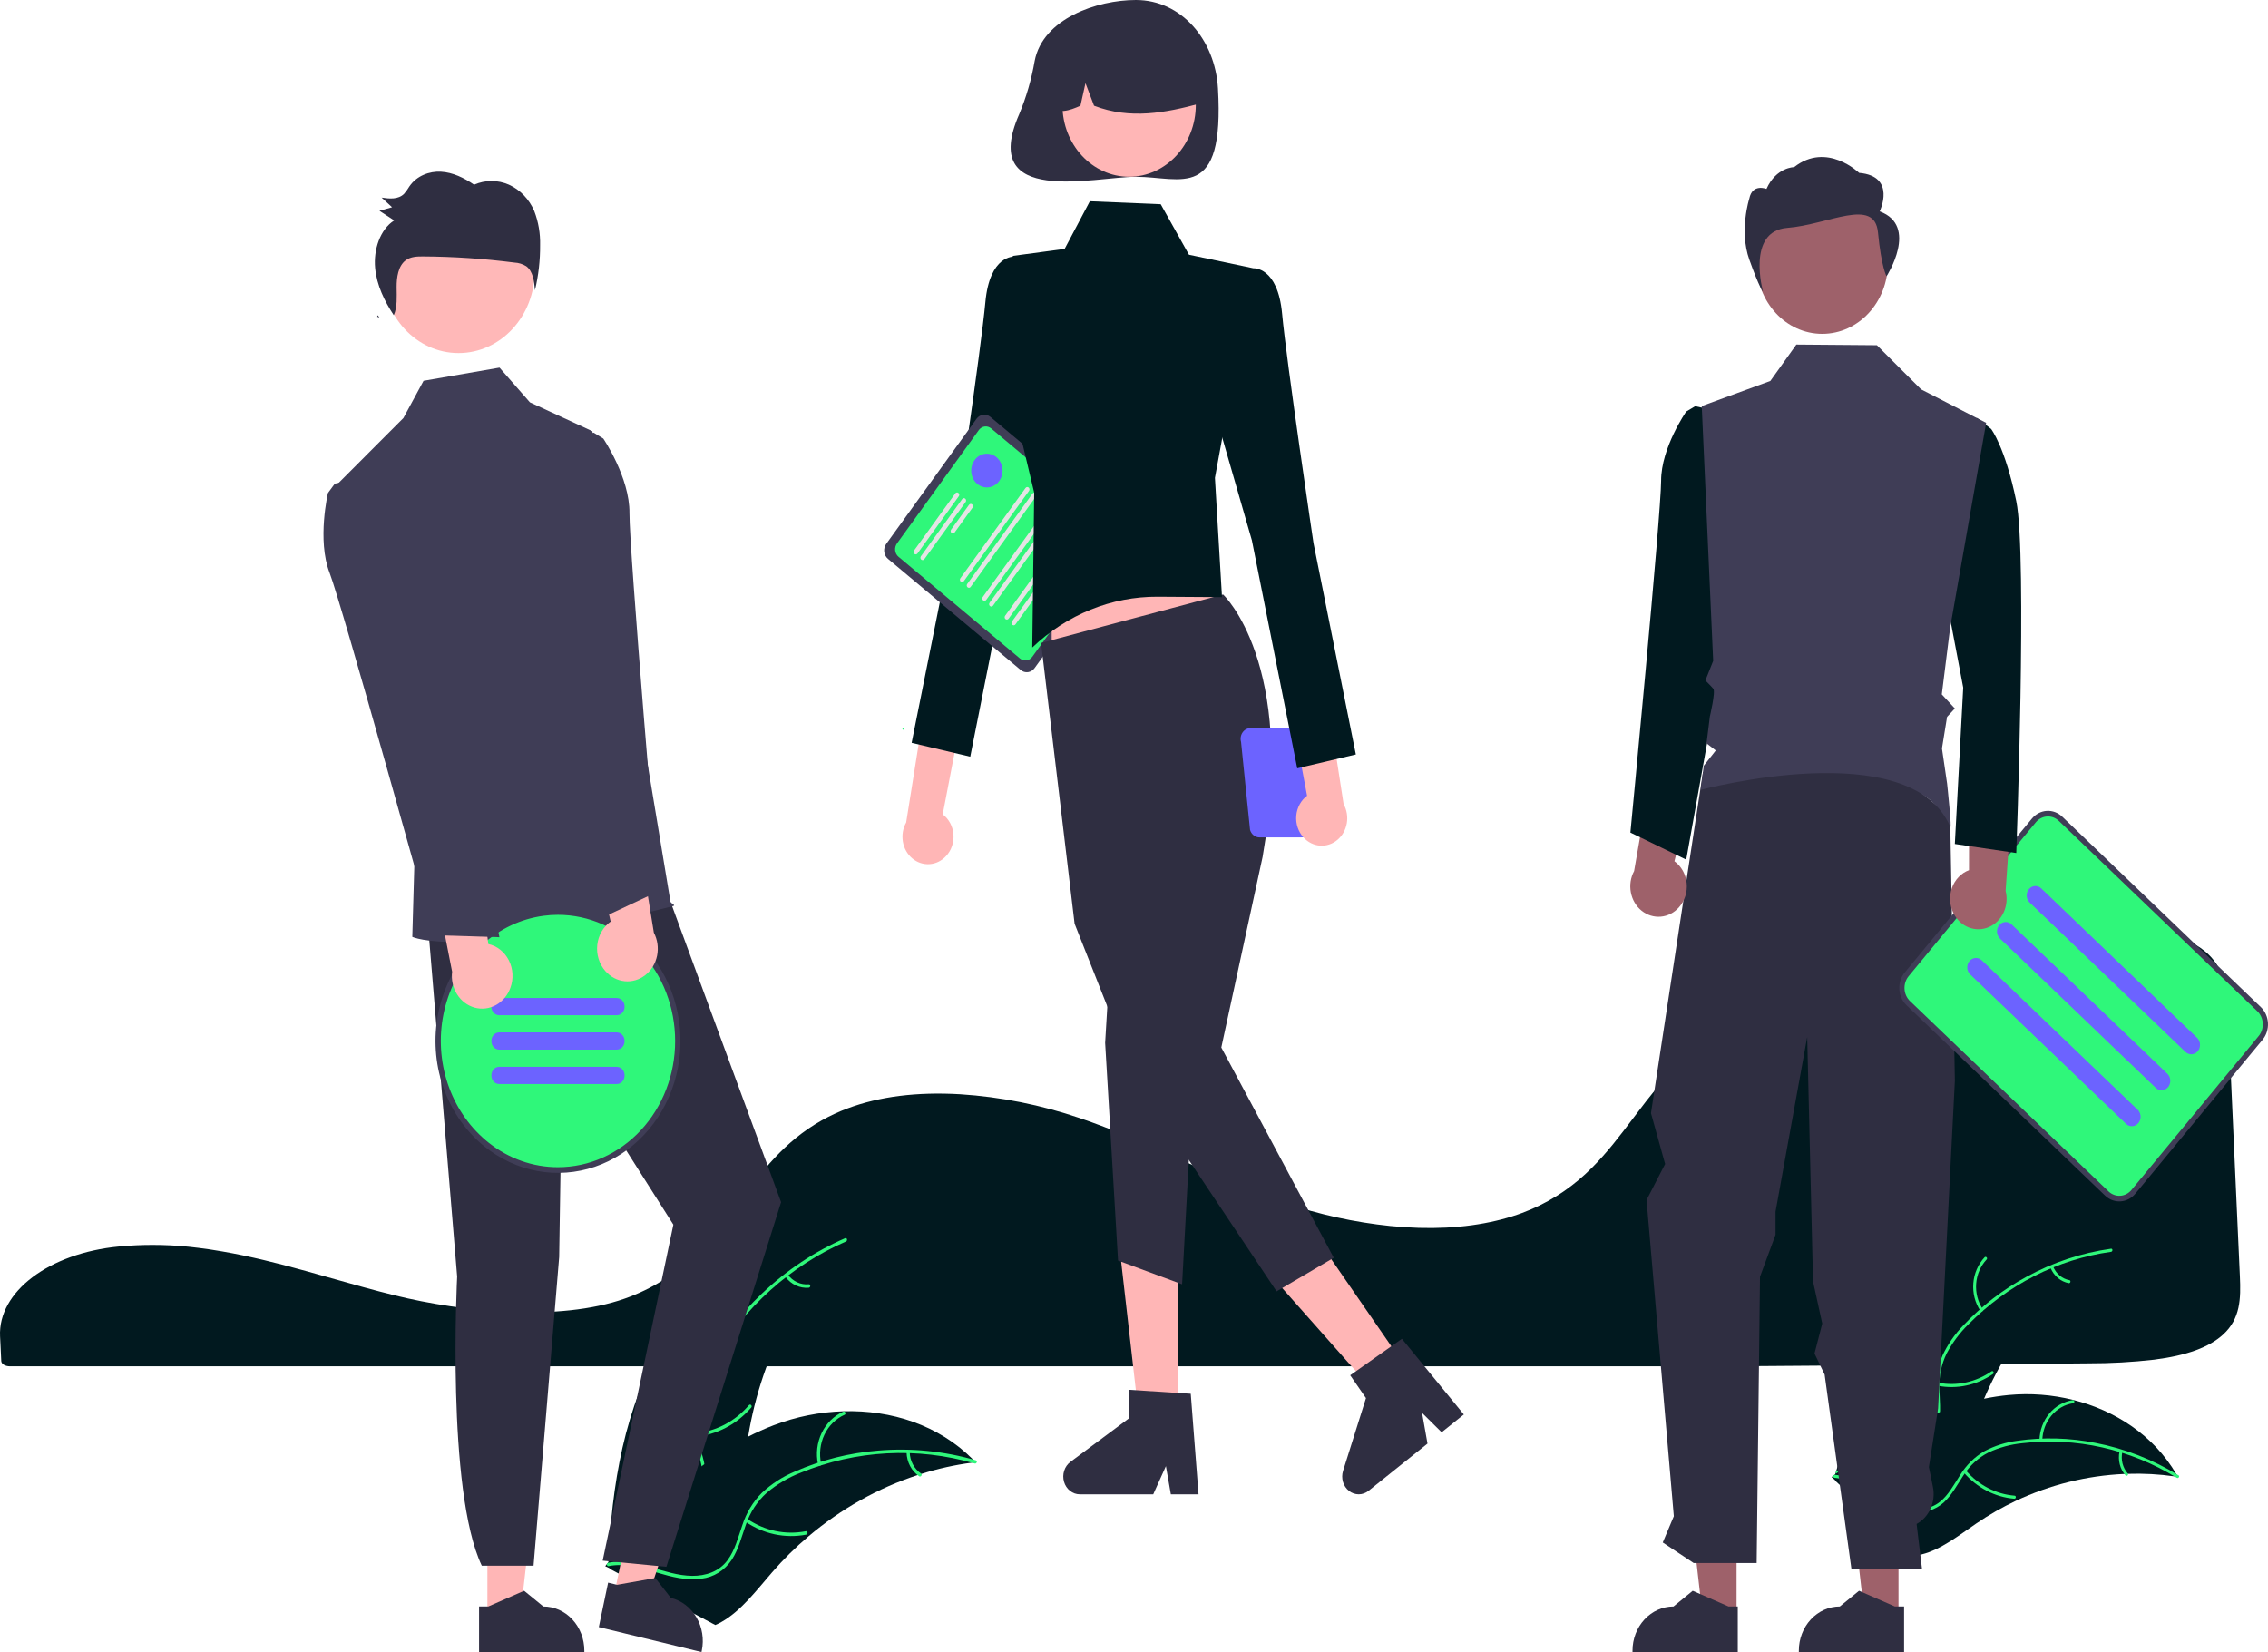 <svg width="475" height="346" viewBox="0 0 475 346" fill="none" xmlns="http://www.w3.org/2000/svg">
<g clip-path="url(#clip0_44_5)">
<path d="M31.966 260.73C29.711 260.73 27.451 260.83 25.243 261.033L24.922 261.062C10.282 262.456 -0.427 270.543 0.013 279.875L0.098 281.562C0.154 282.629 0.214 283.775 0.263 285.047C0.29 285.675 1.085 286.156 2.074 286.156H362.197C387.588 285.99 412.886 285.781 437.385 285.535C441.98 285.546 446.572 285.289 451.141 284.768C457.95 283.9 462.676 282.179 465.59 279.508H465.591C469.214 276.195 469.329 272.024 469.11 267.311C468.663 257.794 468.22 247.797 467.779 237.83C467.388 229.046 467 220.285 466.611 211.898C466.371 206.92 465.837 202.527 461.722 199.169C457.262 195.537 449.127 193.697 437.543 193.697C437.403 193.697 437.264 193.697 437.122 193.697C400.82 193.836 364.85 207.282 347.616 227.154C345.632 229.442 343.783 231.892 341.994 234.262C339.352 237.762 336.62 241.381 333.36 244.617C331.594 246.393 329.685 247.996 327.656 249.406C327.516 249.511 327.355 249.622 327.186 249.728C326.799 250 326.394 250.262 325.999 250.496C323.687 251.934 321.251 253.127 318.724 254.058L318.47 254.15C318.278 254.224 318.07 254.298 317.862 254.366C316.403 254.87 314.887 255.306 313.369 255.659C306.8 257.218 299.33 257.592 291.168 256.769C283.672 255.993 276.273 254.369 269.093 251.924C261.535 249.351 254.46 246.143 247.619 243.041C244.613 241.678 241.505 240.269 238.401 238.934C237.817 238.683 237.243 238.437 236.661 238.191C232.87 236.6 229.432 235.285 226.153 234.173C218.028 231.406 209.617 229.728 201.111 229.177C192.082 228.645 184.126 229.649 177.468 232.155C175.633 232.843 173.846 233.672 172.121 234.637C164.235 239.047 159.374 245.557 154.673 251.852C148.826 259.683 142.779 267.78 130.839 271.978C117.061 276.826 96.95 274.812 82.722 271.309C78.249 270.208 73.781 268.941 69.46 267.715C67.715 267.22 65.968 266.728 64.221 266.24C60.786 265.285 57.976 264.553 55.376 263.935L54.553 263.738C54.096 263.631 53.638 263.524 53.172 263.422C50.083 262.724 47.207 262.174 44.375 261.742L43.705 261.637C42.361 261.446 41.105 261.287 39.873 261.154L39.381 261.101C36.967 260.854 34.469 260.73 31.966 260.73Z" fill="#01191F"/>
<path d="M404.355 271.145C414.488 261.309 429.56 256.364 442.203 261.879C429.234 269.634 419.23 282.081 413.961 297.016C411.948 302.784 410.267 309.425 405.316 312.513C402.236 314.435 398.404 314.529 394.95 313.601C391.496 312.673 388.33 310.814 385.208 308.973L384.319 308.951C388.308 294.901 394.221 280.98 404.355 271.145Z" fill="#01191F"/>
<path d="M442.132 262.178C430.935 263.736 420.478 269.055 412.247 277.38C410.446 279.138 408.913 281.191 407.705 283.463C406.595 285.717 406.065 288.251 406.172 290.8C406.226 293.18 406.538 295.607 406.055 297.959C405.791 299.159 405.294 300.285 404.598 301.264C403.902 302.243 403.021 303.052 402.014 303.639C399.54 305.171 396.702 305.654 393.911 306.022C390.813 306.431 387.589 306.803 384.908 308.675C384.583 308.901 384.275 308.345 384.599 308.119C389.265 304.862 395.169 306.047 400.186 303.874C402.527 302.86 404.599 301.08 405.332 298.388C405.973 296.035 405.654 293.532 405.579 291.123C405.441 288.638 405.871 286.154 406.83 283.888C407.927 281.557 409.384 279.444 411.139 277.639C415.029 273.509 419.499 270.062 424.383 267.427C429.942 264.386 435.943 262.391 442.127 261.53C442.509 261.477 442.512 262.125 442.132 262.178Z" fill="#2FF77A"/>
<path d="M414.751 274.531C413.642 272.854 413.122 270.807 413.285 268.755C413.448 266.704 414.282 264.781 415.64 263.331C415.915 263.039 416.35 263.486 416.074 263.779C414.808 265.127 414.031 266.918 413.883 268.828C413.735 270.739 414.226 272.644 415.267 274.199C415.493 274.537 414.976 274.867 414.751 274.531Z" fill="#2FF77A"/>
<path d="M405.996 289.598C409.844 290.332 413.808 289.477 417.096 287.204C417.422 286.978 417.73 287.534 417.405 287.76C413.978 290.119 409.852 290.999 405.849 290.226C405.468 290.151 405.617 289.524 405.996 289.598Z" fill="#2FF77A"/>
<path d="M429.991 265.243C430.295 265.988 430.765 266.64 431.361 267.141C431.956 267.642 432.658 267.975 433.403 268.112C433.785 268.181 433.635 268.808 433.256 268.74C432.434 268.585 431.659 268.215 431 267.664C430.341 267.112 429.817 266.395 429.475 265.575C429.436 265.5 429.426 265.413 429.445 265.33C429.465 265.248 429.512 265.177 429.579 265.131C429.647 265.087 429.729 265.074 429.806 265.095C429.883 265.116 429.95 265.169 429.991 265.243Z" fill="#2FF77A"/>
<path d="M456.125 309.31C455.885 309.274 455.645 309.239 455.402 309.207C452.176 308.746 448.921 308.568 445.669 308.674C445.417 308.678 445.163 308.686 444.912 308.698C437.078 309.045 429.373 310.955 422.187 314.332C419.329 315.679 416.57 317.257 413.934 319.055C410.294 321.537 406.531 324.541 402.462 325.553C402.038 325.664 401.609 325.746 401.176 325.8L384.364 310.12C384.342 310.064 384.317 310.011 384.295 309.955L383.598 309.362C383.727 309.259 383.864 309.155 383.994 309.052C384.069 308.992 384.148 308.936 384.223 308.876C384.275 308.837 384.326 308.798 384.37 308.76C384.387 308.747 384.405 308.734 384.418 308.725C384.462 308.687 384.507 308.656 384.548 308.622C385.311 308.04 386.08 307.463 386.853 306.89C386.857 306.886 386.857 306.886 386.864 306.885C392.719 302.461 399.041 298.801 405.697 295.981C405.896 295.9 406.099 295.814 406.307 295.74C409.304 294.54 412.388 293.605 415.526 292.946C417.246 292.591 418.982 292.33 420.726 292.163C425.234 291.744 429.775 292.09 434.182 293.19C442.969 295.385 451.006 300.582 455.767 308.687C455.888 308.894 456.006 309.098 456.125 309.31Z" fill="#01191F"/>
<path d="M455.902 309.504C446.091 303.487 434.768 300.953 423.543 302.262C421.122 302.498 418.751 303.143 416.516 304.174C414.37 305.254 412.531 306.933 411.19 309.038C409.904 310.973 408.797 313.113 407.096 314.678C406.214 315.465 405.188 316.042 404.085 316.372C402.982 316.702 401.827 316.777 400.694 316.592C397.863 316.211 395.327 314.756 392.893 313.241C390.191 311.558 387.409 309.764 384.221 309.52C383.835 309.49 383.9 308.846 384.286 308.876C389.832 309.302 393.883 314.077 399.104 315.595C401.54 316.303 404.189 316.225 406.279 314.552C408.106 313.088 409.25 310.883 410.537 308.911C411.816 306.837 413.548 305.133 415.58 303.946C417.759 302.796 420.103 302.053 422.513 301.751C427.928 300.975 433.423 301.122 438.796 302.185C444.935 303.362 450.841 305.661 456.26 308.984C456.595 309.189 456.235 309.709 455.902 309.504Z" fill="#2FF77A"/>
<path d="M427.135 301.612C427.187 299.553 427.916 297.582 429.193 296.049C430.469 294.517 432.21 293.523 434.104 293.246C434.488 293.191 434.585 293.83 434.201 293.885C432.437 294.14 430.815 295.066 429.629 296.495C428.443 297.925 427.77 299.765 427.732 301.682C427.724 302.098 427.126 302.026 427.135 301.612Z" fill="#2FF77A"/>
<path d="M411.723 307.964C414.384 311.046 418.027 312.934 421.924 313.251C422.31 313.282 422.244 313.926 421.859 313.895C417.804 313.556 414.018 311.584 411.254 308.37C410.991 308.064 411.461 307.659 411.723 307.964Z" fill="#2FF77A"/>
<path d="M444.495 304.078C444.321 304.87 444.332 305.696 444.527 306.482C444.723 307.269 445.097 307.99 445.615 308.582C445.882 308.885 445.412 309.289 445.147 308.988C444.577 308.331 444.165 307.534 443.947 306.666C443.729 305.798 443.712 304.886 443.897 304.009C443.908 303.924 443.948 303.848 444.01 303.795C444.071 303.741 444.149 303.715 444.228 303.722C444.307 303.731 444.38 303.774 444.43 303.841C444.479 303.908 444.503 303.993 444.495 304.078Z" fill="#2FF77A"/>
<path d="M139.089 280.926C147.387 267.371 162.23 257.565 177.176 259.675C165.308 271.856 157.824 288.165 156.046 305.718C155.383 312.49 155.3 320.097 150.803 324.883C148.005 327.861 143.93 329.11 139.997 329.153C136.063 329.195 132.197 328.155 128.382 327.122L127.426 327.365C128.063 311.143 130.792 294.482 139.089 280.926Z" fill="#01191F"/>
<path d="M177.177 260.015C165.604 265.038 155.794 273.86 149.141 285.23C147.668 287.65 146.559 290.305 145.854 293.097C145.249 295.841 145.337 298.709 146.109 301.404C146.782 303.933 147.742 306.435 147.833 309.095C147.861 310.458 147.621 311.811 147.129 313.067C146.637 314.323 145.904 315.452 144.978 316.381C142.728 318.761 139.817 320.128 136.928 321.358C133.72 322.724 130.368 324.088 127.983 326.893C127.694 327.233 127.222 326.73 127.51 326.391C131.659 321.51 138.28 321.008 143.084 317.18C145.326 315.394 147.082 312.869 147.171 309.771C147.249 307.062 146.261 304.48 145.559 301.927C144.77 299.31 144.588 296.525 145.028 293.814C145.599 290.992 146.612 288.296 148.022 285.84C151.116 280.256 155.006 275.231 159.55 270.948C164.71 266.03 170.613 262.099 177.004 259.324C177.4 259.153 177.57 259.845 177.177 260.015Z" fill="#2FF77A"/>
<path d="M151.083 281.433C149.464 279.972 148.379 277.938 148.024 275.695C147.668 273.452 148.064 271.146 149.141 269.188C149.36 268.793 149.941 269.141 149.721 269.537C148.715 271.358 148.346 273.506 148.682 275.594C149.017 277.682 150.034 279.572 151.55 280.923C151.879 281.217 151.41 281.725 151.083 281.433Z" fill="#2FF77A"/>
<path d="M145.611 300.171C149.916 299.803 153.935 297.701 156.865 294.284C157.155 293.946 157.628 294.448 157.338 294.787C154.283 298.336 150.097 300.515 145.616 300.887C145.189 300.922 145.186 300.206 145.611 300.171Z" fill="#2FF77A"/>
<path d="M164.984 266.932C165.501 267.638 166.173 268.194 166.939 268.552C167.705 268.909 168.542 269.055 169.374 268.978C169.8 268.937 169.802 269.653 169.379 269.694C168.459 269.775 167.535 269.611 166.688 269.219C165.841 268.826 165.095 268.216 164.517 267.442C164.457 267.373 164.423 267.283 164.423 267.189C164.422 267.095 164.455 267.005 164.514 266.936C164.576 266.868 164.66 266.83 164.748 266.83C164.836 266.829 164.921 266.866 164.984 266.932Z" fill="#2FF77A"/>
<path d="M204.316 306.232C204.051 306.266 203.785 306.3 203.517 306.339C199.948 306.812 196.42 307.597 192.969 308.686C192.701 308.765 192.431 308.85 192.166 308.938C183.877 311.656 176.13 316.009 169.317 321.773C166.607 324.07 164.064 326.585 161.709 329.297C158.457 333.043 155.208 337.383 151.118 339.685C150.693 339.931 150.255 340.147 149.806 340.334L127.775 328.602C127.738 328.549 127.697 328.5 127.659 328.446L126.76 328.021C126.872 327.872 126.992 327.72 127.104 327.571C127.169 327.484 127.239 327.4 127.304 327.314C127.348 327.257 127.393 327.2 127.431 327.145C127.446 327.126 127.461 327.107 127.473 327.094C127.51 327.04 127.551 326.994 127.585 326.945C128.251 326.093 128.924 325.246 129.603 324.401C129.606 324.396 129.606 324.396 129.613 324.393C134.805 317.975 140.54 311.967 146.939 307.088C147.132 306.941 147.327 306.789 147.529 306.647C150.425 304.465 153.482 302.542 156.669 300.896C158.416 300.001 160.205 299.201 162.028 298.501C166.74 296.701 171.687 295.711 176.685 295.567C186.649 295.281 196.588 298.431 203.772 305.673C203.956 305.859 204.135 306.041 204.316 306.232Z" fill="#01191F"/>
<path d="M204.129 306.507C192.081 303.012 179.317 303.694 167.649 308.458C165.121 309.435 162.751 310.836 160.627 312.608C158.61 314.406 157.077 316.754 156.187 319.406C155.312 321.861 154.68 324.482 153.265 326.665C152.526 327.771 151.577 328.696 150.483 329.379C149.388 330.063 148.171 330.489 146.913 330.631C143.786 331.071 140.698 330.275 137.703 329.384C134.379 328.394 130.94 327.31 127.468 328.003C127.047 328.087 126.95 327.379 127.371 327.295C133.412 326.089 138.979 329.981 144.954 330.041C147.743 330.068 150.556 329.191 152.359 326.775C153.935 324.662 154.589 321.961 155.456 319.466C156.289 316.865 157.7 314.523 159.567 312.645C161.6 310.762 163.916 309.265 166.415 308.219C172.007 305.767 177.922 304.278 183.943 303.805C190.812 303.224 197.723 303.914 204.377 305.843C204.788 305.963 204.538 306.626 204.129 306.507Z" fill="#2FF77A"/>
<path d="M171.322 306.686C170.846 304.469 171.117 302.142 172.087 300.12C173.056 298.098 174.662 296.514 176.616 295.649C177.012 295.476 177.281 296.13 176.884 296.304C175.063 297.105 173.568 298.582 172.668 300.466C171.769 302.351 171.525 304.519 171.98 306.581C172.078 307.029 171.42 307.131 171.322 306.686Z" fill="#2FF77A"/>
<path d="M156.479 318.098C160.122 320.597 164.505 321.524 168.755 320.696C169.176 320.614 169.273 321.322 168.852 321.404C164.428 322.257 159.869 321.282 156.083 318.673C155.723 318.424 156.121 317.851 156.479 318.098Z" fill="#2FF77A"/>
<path d="M190.526 304.122C190.545 305.021 190.77 305.901 191.182 306.683C191.595 307.465 192.181 308.125 192.888 308.603C193.251 308.847 192.853 309.42 192.492 309.177C191.713 308.645 191.066 307.916 190.609 307.053C190.152 306.19 189.898 305.219 189.869 304.226C189.859 304.133 189.883 304.039 189.935 303.963C189.987 303.888 190.063 303.837 190.149 303.82C190.236 303.807 190.325 303.831 190.396 303.887C190.466 303.944 190.513 304.028 190.526 304.122Z" fill="#2FF77A"/>
<path d="M198.142 179.295C198.693 178.705 199.116 177.992 199.383 177.207C199.651 176.421 199.755 175.582 199.688 174.749C199.622 173.915 199.386 173.108 198.999 172.383C198.611 171.658 198.08 171.033 197.444 170.553L206.116 125.349L196.76 128.528L189.784 172.26C189.105 173.464 188.861 174.894 189.097 176.279C189.332 177.665 190.031 178.909 191.062 179.776C192.092 180.643 193.382 181.073 194.687 180.985C195.992 180.896 197.221 180.295 198.142 179.295Z" fill="#FFB6B6"/>
<path d="M218.186 58.462L212.391 53.75C212.391 53.75 207.278 53.36 206.373 63.29C205.467 73.221 199.798 111.334 199.798 111.334L190.93 155.575L203.206 158.478L212.704 110.734L222.212 77.795L218.186 58.462Z" fill="#01191F"/>
<path d="M213.771 140.323L185.971 117.041C185.538 116.677 185.257 116.144 185.189 115.557C185.121 114.97 185.271 114.378 185.608 113.911L204.522 87.709C204.86 87.243 205.355 86.94 205.9 86.866C206.445 86.793 206.994 86.955 207.428 87.318L235.228 110.6C235.661 110.964 235.942 111.497 236.01 112.084C236.078 112.671 235.928 113.263 235.591 113.73L216.677 139.932C216.339 140.398 215.844 140.701 215.299 140.774C214.754 140.848 214.205 140.686 213.771 140.323Z" fill="#3F3D56"/>
<path d="M213.618 137.914L188.177 116.606C187.792 116.283 187.542 115.81 187.482 115.289C187.421 114.768 187.555 114.242 187.854 113.827L205.001 90.074C205.3 89.66 205.74 89.391 206.224 89.326C206.708 89.261 207.196 89.405 207.581 89.727L233.022 111.034C233.407 111.357 233.656 111.831 233.717 112.352C233.777 112.872 233.644 113.398 233.345 113.813L216.198 137.566C215.898 137.98 215.458 138.249 214.975 138.314C214.491 138.379 214.003 138.235 213.618 137.914Z" fill="#2FF77A"/>
<path d="M191.512 116.002C191.416 115.922 191.354 115.803 191.338 115.673C191.323 115.543 191.357 115.411 191.431 115.308L200.082 103.325C200.156 103.221 200.266 103.154 200.387 103.138C200.447 103.13 200.508 103.134 200.566 103.151C200.624 103.169 200.679 103.198 200.727 103.238C200.774 103.278 200.814 103.328 200.844 103.384C200.874 103.441 200.893 103.503 200.9 103.567C200.908 103.632 200.904 103.697 200.888 103.76C200.872 103.823 200.844 103.881 200.807 103.933L192.157 115.915C192.082 116.019 191.972 116.086 191.851 116.102C191.73 116.119 191.608 116.083 191.512 116.002Z" fill="#E4E4E4"/>
<path d="M192.946 117.203C192.85 117.122 192.787 117.004 192.772 116.874C192.757 116.743 192.79 116.612 192.865 116.508L201.515 104.526C201.59 104.422 201.7 104.355 201.821 104.338C201.942 104.322 202.064 104.358 202.16 104.439C202.256 104.519 202.319 104.638 202.334 104.768C202.349 104.898 202.316 105.03 202.241 105.133L193.591 117.116C193.516 117.22 193.406 117.287 193.285 117.303C193.164 117.32 193.042 117.283 192.946 117.203Z" fill="#E4E4E4"/>
<path d="M199.28 111.615C199.184 111.534 199.121 111.416 199.106 111.286C199.091 111.155 199.125 111.024 199.199 110.92L202.949 105.726C202.986 105.675 203.032 105.631 203.084 105.599C203.137 105.567 203.195 105.546 203.255 105.538C203.315 105.53 203.376 105.535 203.434 105.552C203.492 105.569 203.547 105.598 203.594 105.638C203.642 105.678 203.682 105.728 203.712 105.785C203.742 105.841 203.761 105.904 203.768 105.968C203.776 106.033 203.771 106.098 203.755 106.161C203.739 106.224 203.712 106.282 203.675 106.334L199.925 111.528C199.85 111.631 199.74 111.699 199.619 111.715C199.498 111.731 199.376 111.695 199.28 111.615Z" fill="#E4E4E4"/>
<path d="M201.213 121.808C201.117 121.727 201.054 121.609 201.039 121.479C201.024 121.349 201.058 121.217 201.132 121.113L214.788 102.197C214.825 102.145 214.871 102.102 214.924 102.07C214.976 102.038 215.034 102.017 215.094 102.009C215.154 102.001 215.215 102.006 215.273 102.023C215.331 102.04 215.385 102.07 215.433 102.11C215.481 102.149 215.521 102.199 215.55 102.256C215.58 102.312 215.6 102.374 215.607 102.439C215.614 102.503 215.61 102.569 215.594 102.632C215.578 102.694 215.551 102.753 215.514 102.804L201.858 121.721C201.783 121.825 201.673 121.892 201.552 121.908C201.431 121.925 201.309 121.889 201.213 121.808Z" fill="#E4E4E4"/>
<path d="M202.647 123.009C202.551 122.928 202.488 122.81 202.473 122.679C202.458 122.549 202.491 122.418 202.566 122.314L216.222 103.397C216.259 103.346 216.305 103.303 216.357 103.271C216.41 103.239 216.468 103.218 216.528 103.21C216.587 103.202 216.648 103.207 216.706 103.224C216.765 103.241 216.819 103.27 216.867 103.31C216.914 103.35 216.954 103.4 216.984 103.456C217.014 103.513 217.033 103.575 217.041 103.64C217.048 103.704 217.044 103.77 217.028 103.832C217.012 103.895 216.985 103.954 216.947 104.005L203.292 122.922C203.217 123.025 203.107 123.093 202.986 123.109C202.865 123.125 202.743 123.089 202.647 123.009Z" fill="#E4E4E4"/>
<path d="M205.901 125.734C205.805 125.654 205.742 125.535 205.727 125.405C205.712 125.275 205.746 125.143 205.82 125.04L219.476 106.123C219.513 106.071 219.559 106.029 219.612 105.996C219.664 105.964 219.722 105.944 219.782 105.935C219.842 105.927 219.903 105.932 219.961 105.949C220.019 105.967 220.073 105.996 220.121 106.036C220.169 106.076 220.209 106.125 220.238 106.182C220.268 106.238 220.288 106.301 220.295 106.365C220.303 106.43 220.298 106.495 220.282 106.558C220.266 106.621 220.239 106.679 220.202 106.731L206.546 125.647C206.471 125.751 206.361 125.818 206.24 125.835C206.119 125.851 205.997 125.815 205.901 125.734Z" fill="#E4E4E4"/>
<path d="M207.335 126.935C207.239 126.854 207.176 126.736 207.161 126.606C207.146 126.476 207.179 126.344 207.254 126.24L220.91 107.323C220.947 107.272 220.993 107.229 221.045 107.197C221.098 107.165 221.156 107.144 221.216 107.136C221.275 107.128 221.336 107.133 221.394 107.15C221.453 107.167 221.507 107.197 221.555 107.237C221.602 107.276 221.642 107.326 221.672 107.383C221.702 107.439 221.721 107.501 221.729 107.566C221.736 107.63 221.732 107.696 221.716 107.759C221.7 107.821 221.673 107.88 221.636 107.931L207.98 126.848C207.905 126.952 207.795 127.019 207.674 127.035C207.553 127.052 207.431 127.016 207.335 126.935Z" fill="#E4E4E4"/>
<path d="M210.589 129.661C210.493 129.58 210.43 129.462 210.415 129.331C210.4 129.201 210.434 129.07 210.508 128.966L224.164 110.049C224.201 109.998 224.247 109.955 224.3 109.923C224.352 109.891 224.41 109.87 224.47 109.862C224.53 109.854 224.591 109.858 224.649 109.876C224.707 109.893 224.762 109.922 224.809 109.962C224.857 110.002 224.897 110.052 224.927 110.108C224.956 110.165 224.976 110.227 224.983 110.291C224.991 110.356 224.986 110.421 224.97 110.484C224.954 110.547 224.927 110.605 224.89 110.657L211.234 129.574C211.159 129.677 211.049 129.745 210.928 129.761C210.807 129.777 210.685 129.741 210.589 129.661Z" fill="#E4E4E4"/>
<path d="M212.023 130.862C211.927 130.781 211.864 130.662 211.849 130.532C211.834 130.402 211.867 130.271 211.942 130.167L225.598 111.25C225.673 111.147 225.783 111.08 225.903 111.064C226.024 111.048 226.146 111.084 226.242 111.164C226.338 111.245 226.4 111.363 226.416 111.493C226.431 111.623 226.398 111.754 226.324 111.858L212.668 130.775C212.593 130.878 212.483 130.945 212.362 130.962C212.241 130.978 212.119 130.942 212.023 130.862Z" fill="#E4E4E4"/>
<path d="M189.199 152.83C189.304 152.83 189.388 152.739 189.388 152.627C189.388 152.515 189.304 152.424 189.199 152.424C189.095 152.424 189.011 152.515 189.011 152.627C189.011 152.739 189.095 152.83 189.199 152.83Z" fill="#2FF77A"/>
<path d="M216.696 12.778C216.033 16.619 214.944 20.361 213.454 23.923C204.924 43.362 229.218 37.026 237.9 37.026C247.392 37.026 256.474 42.402 255.087 18.513C254.495 8.308 247.392 0 237.9 0C229.792 0 218.392 3.882 216.696 12.778Z" fill="#2F2E41"/>
<path d="M246.748 297.87H238.66L234.812 264.27H246.748V297.87Z" fill="#FFB6B6"/>
<path d="M251.016 312.964H245.217L244.181 307.065L241.53 312.964H226.147C225.41 312.964 224.692 312.71 224.098 312.239C223.504 311.768 223.065 311.106 222.846 310.347C222.626 309.589 222.638 308.775 222.878 308.024C223.119 307.274 223.576 306.625 224.182 306.174L236.467 297.036V291.073L249.387 291.904L251.016 312.964Z" fill="#2F2E41"/>
<path d="M294.796 286.877L288.306 292.075L266.604 267.586L276.182 259.914L294.796 286.877Z" fill="#FFB6B6"/>
<path d="M306.583 296.245L301.929 299.973L297.831 295.905L298.97 302.342L286.627 312.229C286.035 312.703 285.318 312.961 284.581 312.965C283.843 312.969 283.124 312.719 282.528 312.252C281.932 311.784 281.49 311.124 281.267 310.367C281.044 309.61 281.052 308.796 281.289 308.044L286.084 292.815L282.78 288.031L293.609 280.393L306.583 296.245Z" fill="#2F2E41"/>
<path d="M220.26 143.231L258.651 136.79L251.017 112.051H220.26V143.231Z" fill="#FFB6B6"/>
<path d="M256.164 124.511C256.164 124.511 271.509 138.791 264.429 179.498L255.785 219.385L279.335 263.422L267.36 270.458L238.34 227.013L225.06 193.461L218.036 134.658L256.164 124.511Z" fill="#2F2E41"/>
<path d="M232.38 203.022L231.457 218.418L234.158 264.009L247.572 268.983L250.112 222.271L232.38 203.022Z" fill="#2F2E41"/>
<path d="M228.256 42.149L243.096 42.773L249.01 53.348L262.504 56.185L254.449 100.08L255.93 125.065L242.494 124.976C232.81 124.913 223.446 128.702 216.197 135.617L216.599 103.186L210.82 78.975L212.118 53.59L222.974 52.128L228.256 42.149Z" fill="#01191F"/>
<path d="M236.477 37.021C244.191 37.021 250.444 30.286 250.444 21.977C250.444 13.669 244.191 6.934 236.477 6.934C228.764 6.934 222.511 13.669 222.511 21.977C222.511 30.286 228.764 37.021 236.477 37.021Z" fill="#FFB6B6"/>
<path d="M226.993 6.642C229.44 5.035 232.243 4.166 235.109 4.125C237.976 4.084 240.799 4.874 243.285 6.411C245.771 7.948 247.828 10.176 249.241 12.862C250.653 15.549 251.37 18.595 251.316 21.681C244.199 23.606 236.723 25.079 229.133 22.142L227.341 17.417L226.284 22.145C223.973 23.163 221.655 24.024 219.338 22.135C219.244 19.057 219.901 16.006 221.244 13.287C222.587 10.569 224.569 8.277 226.993 6.642Z" fill="#2F2E41"/>
<path d="M259.921 155.395L261.804 173.799C261.935 174.259 262.199 174.66 262.558 174.946C262.917 175.231 263.351 175.385 263.797 175.385H272.476C272.922 175.385 273.356 175.231 273.715 174.946C274.074 174.66 274.338 174.259 274.47 173.799L276.029 159.693C276.479 159.931 276.975 160.05 277.476 160.041C277.978 160.032 278.47 159.895 278.912 159.641C279.355 159.388 279.735 159.024 280.022 158.581C280.308 158.138 280.493 157.628 280.561 157.093C280.629 156.558 280.579 156.014 280.413 155.504C280.248 154.994 279.972 154.534 279.61 154.162C279.247 153.789 278.807 153.514 278.327 153.36C277.846 153.206 277.339 153.177 276.846 153.276C276.651 153.028 276.409 152.829 276.135 152.693C275.862 152.557 275.564 152.487 275.263 152.488H261.915C261.588 152.488 261.266 152.57 260.975 152.729C260.684 152.887 260.431 153.117 260.237 153.4C260.043 153.683 259.913 154.01 259.859 154.357C259.804 154.704 259.825 155.059 259.921 155.395ZM276.302 158.74L277.257 155.395C277.367 155.009 277.378 154.598 277.288 154.206C277.329 154.204 277.368 154.193 277.409 154.193C278.009 154.193 278.584 154.45 279.008 154.906C279.432 155.363 279.67 155.983 279.67 156.629C279.67 157.275 279.432 157.894 279.008 158.351C278.584 158.808 278.009 159.065 277.409 159.065C277.02 159.062 276.638 158.95 276.302 158.74Z" fill="#6C63FF"/>
<path d="M273.008 175.398C272.46 174.805 272.04 174.09 271.776 173.303C271.513 172.516 271.413 171.676 271.483 170.843C271.554 170.01 271.793 169.204 272.184 168.481C272.575 167.758 273.109 167.137 273.747 166.66L265.288 121.409L274.629 124.639L281.399 168.408C282.072 169.616 282.309 171.048 282.067 172.432C281.825 173.816 281.12 175.056 280.086 175.918C279.052 176.779 277.76 177.202 276.455 177.106C275.151 177.011 273.924 176.403 273.008 175.398Z" fill="#FFB6B6"/>
<path d="M256.709 60.897L262.504 56.185C262.504 56.185 267.617 55.795 268.522 65.726C269.428 75.656 275.097 113.77 275.097 113.77L283.965 158.011L271.689 160.913L262.191 113.169L252.683 80.231L256.709 60.897Z" fill="#01191F"/>
<path d="M206.691 102.09C208.503 102.09 209.971 100.508 209.971 98.556C209.971 96.605 208.503 95.023 206.691 95.023C204.879 95.023 203.41 96.605 203.41 98.556C203.41 100.508 204.879 102.09 206.691 102.09Z" fill="#6C63FF"/>
<path d="M102.079 338.862L108.915 338.861L112.168 310.458L102.078 310.458L102.079 338.862Z" fill="#FFB6B6"/>
<path d="M100.335 336.458L102.259 336.457L109.772 333.167L113.799 336.457C116.074 336.457 118.257 337.431 119.866 339.164C121.476 340.897 122.38 343.248 122.38 345.699V345.999L100.335 346L100.335 336.458Z" fill="#2F2E41"/>
<path d="M128.572 334.221L135.242 335.843L144.223 308.909L134.38 306.515L128.572 334.221Z" fill="#FFB6B6"/>
<path d="M127.363 331.462L129.24 331.919L137.242 330.491L140.497 334.656L140.497 334.656C142.717 335.196 144.646 336.664 145.862 338.736C147.077 340.809 147.478 343.316 146.977 345.707L146.915 346L125.412 340.77L127.363 331.462Z" fill="#2F2E41"/>
<path d="M89.563 192.757L95.745 267.364C95.745 267.364 93.428 312.155 100.903 327.916H111.744L117.111 263.273L117.785 219.885L141.026 256.49L126.223 326.859L139.565 328.144L163.586 251.777L137.196 180.086L89.563 192.757Z" fill="#2F2E41"/>
<path d="M96.037 73.946C104.843 73.946 111.981 66.257 111.981 56.772C111.981 47.288 104.843 39.599 96.037 39.599C87.232 39.599 80.094 47.288 80.094 56.772C80.094 66.257 87.232 73.946 96.037 73.946Z" fill="#FFB8B8"/>
<path d="M124.065 90.311L110.985 84.266L104.618 76.992L88.711 79.755L84.49 87.549L70.828 101.233L86.835 179.19L86.351 196.216C86.351 196.216 96.595 201.184 141.026 189.746C141.559 189.609 140.443 189.009 140.443 189.009L124.065 90.311Z" fill="#3F3D56"/>
<path d="M79.458 66.517C79.347 66.354 79.237 66.189 79.128 66.023C79.084 66.123 79.05 66.226 78.999 66.323L79.458 66.517Z" fill="#2F2E41"/>
<path d="M111.897 44.211C110.832 41.71 108.931 39.733 106.574 38.672C104.238 37.657 101.627 37.659 99.292 38.679C97.184 37.244 94.843 36.107 92.376 35.966C89.91 35.825 87.302 36.811 85.782 38.981C85.443 39.553 85.057 40.093 84.63 40.593C83.408 41.811 81.551 41.636 79.927 41.386C80.656 42.059 81.384 42.731 82.113 43.404C81.231 43.652 80.35 43.9 79.468 44.148C80.497 44.82 81.526 45.492 82.555 46.164C79.567 48.096 78.21 52.311 78.568 56.139C78.908 59.763 80.532 63.077 82.474 66.023C83.249 64.262 83.082 62.155 83.069 60.172C83.056 58.077 83.4 55.697 84.959 54.526C86.01 53.736 87.363 53.701 88.631 53.708C95.027 53.746 101.416 54.176 107.767 54.995C108.629 55.035 109.47 55.298 110.218 55.76C111.622 56.792 111.896 58.922 112.037 60.791C112.779 57.706 113.142 54.529 113.117 51.342C113.179 48.899 112.764 46.469 111.897 44.211Z" fill="#2F2E41"/>
<path d="M116.861 245.057C130.721 245.057 141.956 232.955 141.956 218.027C141.956 203.099 130.721 190.998 116.861 190.998C103.002 190.998 91.767 203.099 91.767 218.027C91.767 232.955 103.002 245.057 116.861 245.057Z" fill="#2FF77A"/>
<path d="M116.861 190.397C115.571 190.397 114.283 190.502 113.008 190.709C112.355 190.811 111.72 190.944 111.089 191.106C106.46 192.255 102.218 194.767 98.837 198.362C95.456 201.957 93.068 206.493 91.941 211.464C90.814 216.435 90.991 221.646 92.453 226.515C93.915 231.384 96.605 235.72 100.221 239.038C100.65 239.429 101.085 239.807 101.537 240.168C104.792 242.782 108.578 244.527 112.582 245.257C116.586 245.988 120.693 245.684 124.567 244.371C128.441 243.058 131.969 240.773 134.863 237.703C137.756 234.634 139.931 230.869 141.21 226.717C142.488 222.565 142.833 218.146 142.215 213.823C141.598 209.499 140.037 205.396 137.659 201.85C135.282 198.303 132.157 195.416 128.541 193.425C124.925 191.434 120.922 190.396 116.861 190.397ZM116.861 244.456C111.644 244.462 106.562 242.667 102.362 239.333C101.905 238.972 101.464 238.6 101.035 238.203C97.512 235.002 94.897 230.796 93.492 226.067C92.087 221.339 91.947 216.279 93.089 211.469C94.231 206.659 96.609 202.293 99.95 198.872C103.29 195.451 107.459 193.113 111.976 192.127C112.601 191.989 113.225 191.881 113.861 191.797C114.856 191.664 115.858 191.598 116.861 191.598C123.369 191.598 129.61 194.383 134.211 199.339C138.813 204.296 141.398 211.018 141.398 218.027C141.398 225.037 138.813 231.759 134.211 236.715C129.61 241.672 123.369 244.456 116.861 244.456Z" fill="#3F3D56"/>
<path d="M104.553 212.621H129.17C130.072 212.621 130.803 211.834 130.803 210.862V210.776C130.803 209.805 130.072 209.017 129.17 209.017H104.553C103.651 209.017 102.92 209.805 102.92 210.776V210.862C102.92 211.834 103.651 212.621 104.553 212.621Z" fill="#6C63FF"/>
<path d="M104.553 219.829H129.17C130.072 219.829 130.803 219.042 130.803 218.07V217.984C130.803 217.013 130.072 216.225 129.17 216.225H104.553C103.651 216.225 102.92 217.013 102.92 217.984V218.07C102.92 219.042 103.651 219.829 104.553 219.829Z" fill="#6C63FF"/>
<path d="M104.553 227.037H129.17C130.072 227.037 130.803 226.25 130.803 225.278V225.192C130.803 224.221 130.072 223.433 129.17 223.433H104.553C103.651 223.433 102.92 224.221 102.92 225.192V225.278C102.92 226.25 103.651 227.037 104.553 227.037Z" fill="#6C63FF"/>
<path d="M397.614 337.945L390.445 337.944L387.034 308.161L397.615 308.162L397.614 337.945Z" fill="#9E616A"/>
<path d="M363.699 337.945L356.53 337.944L353.12 308.161L363.7 308.162L363.699 337.945Z" fill="#9E616A"/>
<path d="M363.951 346L341.907 345.999V345.699C341.907 343.248 342.811 340.897 344.42 339.164C346.029 337.431 348.211 336.457 350.487 336.457H350.488L354.514 333.167L362.027 336.457L363.952 336.458L363.951 346Z" fill="#2F2E41"/>
<path d="M398.786 346L376.741 345.999V345.699C376.741 343.248 377.645 340.897 379.255 339.164C380.864 337.431 383.046 336.457 385.322 336.457H385.322L389.349 333.167L396.862 336.457L398.786 336.458L398.786 346Z" fill="#2F2E41"/>
<path d="M356.667 161.678L345.772 233.134L348.737 243.782L344.846 251.324L350.56 317.554L348.241 323.053L354.721 327.358H367.907L368.606 267.4L371.864 258.596V253.745L378.494 217.183L379.715 268.385L381.644 277.202L380.024 283.48L382.141 287.878L387.764 328.665H402.549L401.406 319.176C402.694 318.473 403.729 317.33 404.347 315.925C404.966 314.52 405.134 312.934 404.824 311.415L403.977 307.256L405.906 294.958L409.42 226.352L408.429 170.995L391.132 156.749L356.667 161.678Z" fill="#2F2E41"/>
<path d="M381.644 69.92C389.231 69.92 395.381 63.295 395.381 55.124C395.381 46.952 389.231 40.327 381.644 40.327C374.057 40.327 367.907 46.952 367.907 55.124C367.907 63.295 374.057 69.92 381.644 69.92Z" fill="#9E616A"/>
<path d="M351.63 190.034C352.227 189.369 352.683 188.57 352.963 187.695C353.243 186.82 353.342 185.889 353.252 184.968C353.163 184.047 352.886 183.159 352.443 182.365C352 181.572 351.401 180.893 350.688 180.376L356.03 158.617L345.738 162.345L342.243 182.436C341.516 183.784 341.273 185.373 341.561 186.9C341.849 188.428 342.646 189.789 343.803 190.726C344.96 191.662 346.396 192.109 347.839 191.982C349.281 191.854 350.63 191.161 351.63 190.034Z" fill="#9E616A"/>
<path d="M357.251 85.566L355.042 85.072L353.158 86.195C353.158 86.195 347.896 93.753 347.896 100.681C347.896 107.61 341.464 174.371 341.464 174.371L353.158 180.04L362.514 127.764L357.251 85.566Z" fill="#01191F"/>
<path d="M393.674 44.275C393.674 44.275 397.267 36.877 389.362 36.204C389.362 36.204 382.624 29.62 375.755 35.001C375.755 35.001 372.008 35.001 369.96 39.567C369.96 39.567 367.013 38.363 366.366 41.585C366.366 41.585 364.209 48.31 366.366 54.364C368.522 60.417 369.238 61.089 369.238 61.089C369.238 61.089 365.695 48.398 374.319 47.726C382.943 47.053 392.593 41.248 393.312 48.647C394.03 56.045 395.112 57.868 395.112 57.868C395.112 57.868 401.938 47.302 393.674 44.275Z" fill="#2F2E41"/>
<path d="M443.855 251.323C442.818 251.325 441.817 250.914 441.045 250.169L399.472 210.308C398.634 209.503 398.127 208.373 398.062 207.166C397.997 205.958 398.379 204.773 399.124 203.868L425.756 171.643C426.504 170.74 427.553 170.194 428.674 170.124C429.795 170.054 430.896 170.465 431.735 171.268L473.309 211.13C474.148 211.934 474.656 213.064 474.721 214.272C474.786 215.479 474.403 216.665 473.656 217.569L447.024 249.794C446.655 250.243 446.207 250.609 445.707 250.87C445.206 251.131 444.662 251.282 444.106 251.315C444.022 251.321 443.939 251.323 443.855 251.323Z" fill="#2FF77A"/>
<path d="M443.855 251.617C442.751 251.618 441.686 251.181 440.864 250.388L399.291 210.528C398.399 209.671 397.859 208.468 397.79 207.183C397.721 205.898 398.128 204.636 398.921 203.673L425.553 171.448C426.349 170.488 427.465 169.907 428.658 169.832C429.851 169.757 431.023 170.195 431.916 171.049L473.49 210.911C474.382 211.767 474.923 212.97 474.992 214.255C475.062 215.54 474.654 216.802 473.86 217.764L447.227 249.99C446.835 250.467 446.358 250.856 445.825 251.134C445.292 251.412 444.713 251.573 444.122 251.609C444.033 251.614 443.944 251.617 443.855 251.617ZM428.921 170.995C428.439 170.994 427.962 171.104 427.521 171.316C427.081 171.528 426.687 171.839 426.366 172.228L399.734 204.453C399.132 205.183 398.824 206.14 398.876 207.115C398.929 208.089 399.338 209.002 400.015 209.652L441.588 249.512C441.923 249.834 442.314 250.081 442.738 250.24C443.162 250.399 443.611 250.466 444.059 250.438C444.507 250.41 444.946 250.287 445.35 250.076C445.754 249.865 446.116 249.571 446.414 249.21L473.046 216.984C473.649 216.255 473.958 215.298 473.906 214.323C473.853 213.348 473.443 212.436 472.766 211.787L431.192 171.925C430.567 171.325 429.759 170.994 428.921 170.995Z" fill="#3F3D56"/>
<path d="M458.93 220.804C458.481 220.805 458.048 220.627 457.713 220.306L425.08 189.016C424.899 188.844 424.752 188.635 424.646 188.402C424.54 188.168 424.479 187.915 424.464 187.655C424.45 187.396 424.483 187.136 424.562 186.891C424.641 186.646 424.764 186.419 424.925 186.225C425.085 186.031 425.279 185.873 425.497 185.76C425.714 185.647 425.949 185.582 426.19 185.567C426.431 185.552 426.672 185.589 426.9 185.675C427.127 185.761 427.337 185.894 427.516 186.068L460.15 217.357C460.428 217.623 460.624 217.974 460.712 218.363C460.8 218.751 460.776 219.16 460.644 219.534C460.512 219.908 460.277 220.23 459.971 220.456C459.665 220.683 459.302 220.805 458.93 220.804Z" fill="#6C63FF"/>
<path d="M452.706 228.336C452.257 228.336 451.823 228.159 451.488 227.837L418.855 196.548C418.675 196.375 418.529 196.166 418.424 195.933C418.319 195.7 418.258 195.447 418.244 195.188C418.23 194.929 418.264 194.67 418.343 194.425C418.422 194.18 418.545 193.955 418.705 193.761C418.865 193.568 419.059 193.41 419.275 193.297C419.492 193.184 419.727 193.118 419.967 193.103C420.208 193.088 420.448 193.125 420.675 193.21C420.903 193.295 421.112 193.427 421.292 193.6L453.926 224.889C454.203 225.155 454.399 225.506 454.487 225.894C454.576 226.283 454.552 226.692 454.42 227.066C454.287 227.439 454.053 227.761 453.746 227.988C453.44 228.215 453.077 228.336 452.706 228.336Z" fill="#6C63FF"/>
<path d="M446.481 235.868C446.032 235.869 445.599 235.691 445.264 235.369L412.63 204.08C412.45 203.908 412.303 203.699 412.198 203.466C412.093 203.233 412.032 202.979 412.018 202.72C412.004 202.461 412.037 202.202 412.116 201.957C412.195 201.712 412.318 201.486 412.478 201.292C412.639 201.098 412.833 200.941 413.049 200.828C413.266 200.715 413.501 200.649 413.742 200.634C413.982 200.619 414.223 200.656 414.45 200.741C414.678 200.826 414.887 200.959 415.067 201.132L447.7 232.421C447.978 232.687 448.174 233.038 448.262 233.427C448.351 233.815 448.327 234.224 448.195 234.598C448.063 234.972 447.828 235.294 447.522 235.521C447.216 235.747 446.853 235.869 446.481 235.868Z" fill="#6C63FF"/>
<path d="M409.162 191.318C408.743 190.509 408.494 189.612 408.433 188.688C408.371 187.765 408.498 186.838 408.804 185.973C409.111 185.108 409.59 184.326 410.208 183.682C410.825 183.038 411.567 182.548 412.379 182.246L412.414 159.739L421.469 166.194L420.047 186.577C420.428 188.081 420.283 189.683 419.64 191.08C418.998 192.477 417.901 193.571 416.56 194.155C415.218 194.74 413.724 194.773 412.36 194.251C410.997 193.728 409.859 192.684 409.162 191.318Z" fill="#9E616A"/>
<path d="M409.999 91.733L414.044 87.533L417.016 89.843C417.016 89.843 419.94 93.622 422.279 104.959C424.618 116.296 422.279 178.649 422.279 178.649L409.414 176.76L411.169 144.009L405.906 116.296L409.999 91.733Z" fill="#01191F"/>
<path d="M415.972 88.558L402.344 81.546L393.091 72.302L376.218 72.165L370.775 79.787L356.406 85.044L358.801 138.413L357.168 142.517C357.168 142.517 358.305 143.624 358.825 144.243C359.345 144.862 358.107 150.045 358.107 150.045L357.409 155.683L359.345 157.173L356.828 160.375L356.203 165.423C356.203 165.423 400.136 153.662 408.437 173.145C408.875 174.175 407.795 164.114 407.795 164.114L406.715 156.749L407.787 150.138L409.42 148.379L406.681 145.43L408.437 131.433L415.972 88.558Z" fill="#3F3D56"/>
<path d="M106.904 206.871C107.242 205.946 107.388 204.953 107.331 203.96C107.274 202.968 107.016 202.001 106.574 201.128C106.133 200.255 105.52 199.496 104.777 198.906C104.034 198.316 103.18 197.909 102.275 197.713L99.248 173.768L90.47 182.032L94.69 203.504C94.485 205.163 94.852 206.846 95.722 208.233C96.591 209.62 97.903 210.615 99.409 211.031C100.914 211.446 102.508 211.251 103.89 210.485C105.271 209.718 106.344 208.432 106.904 206.871Z" fill="#FFB8B8"/>
<path d="M72.513 100.795L70.133 101.286L68.695 103.236C68.695 103.236 66.369 113.066 69.019 119.935C71.669 126.804 90.832 195.854 90.832 195.854L104.596 196.284L93.874 140.299L72.513 100.795Z" fill="#3F3D56"/>
<path d="M126.774 203.359C126.14 202.637 125.661 201.773 125.37 200.83C125.079 199.886 124.984 198.885 125.091 197.898C125.198 196.91 125.505 195.96 125.99 195.114C126.475 194.269 127.127 193.548 127.898 193.002L122.418 169.568L133.424 173.711L136.941 195.33C137.705 196.787 137.947 198.495 137.621 200.132C137.294 201.768 136.422 203.219 135.168 204.208C133.915 205.198 132.368 205.658 130.821 205.502C129.274 205.345 127.834 204.583 126.774 203.359Z" fill="#FFB8B8"/>
<path d="M121.965 91.12L124.343 90.62L126.352 91.852C126.352 91.852 131.914 100.038 131.832 107.477C131.751 114.915 137.873 186.681 137.873 186.681L125.25 192.608L115.819 136.355L121.965 91.12Z" fill="#3F3D56"/>
</g>
<defs>
<clipPath id="clip0_44_5">
<rect width="475" height="346" fill="white"/>
</clipPath>
</defs>
</svg>
